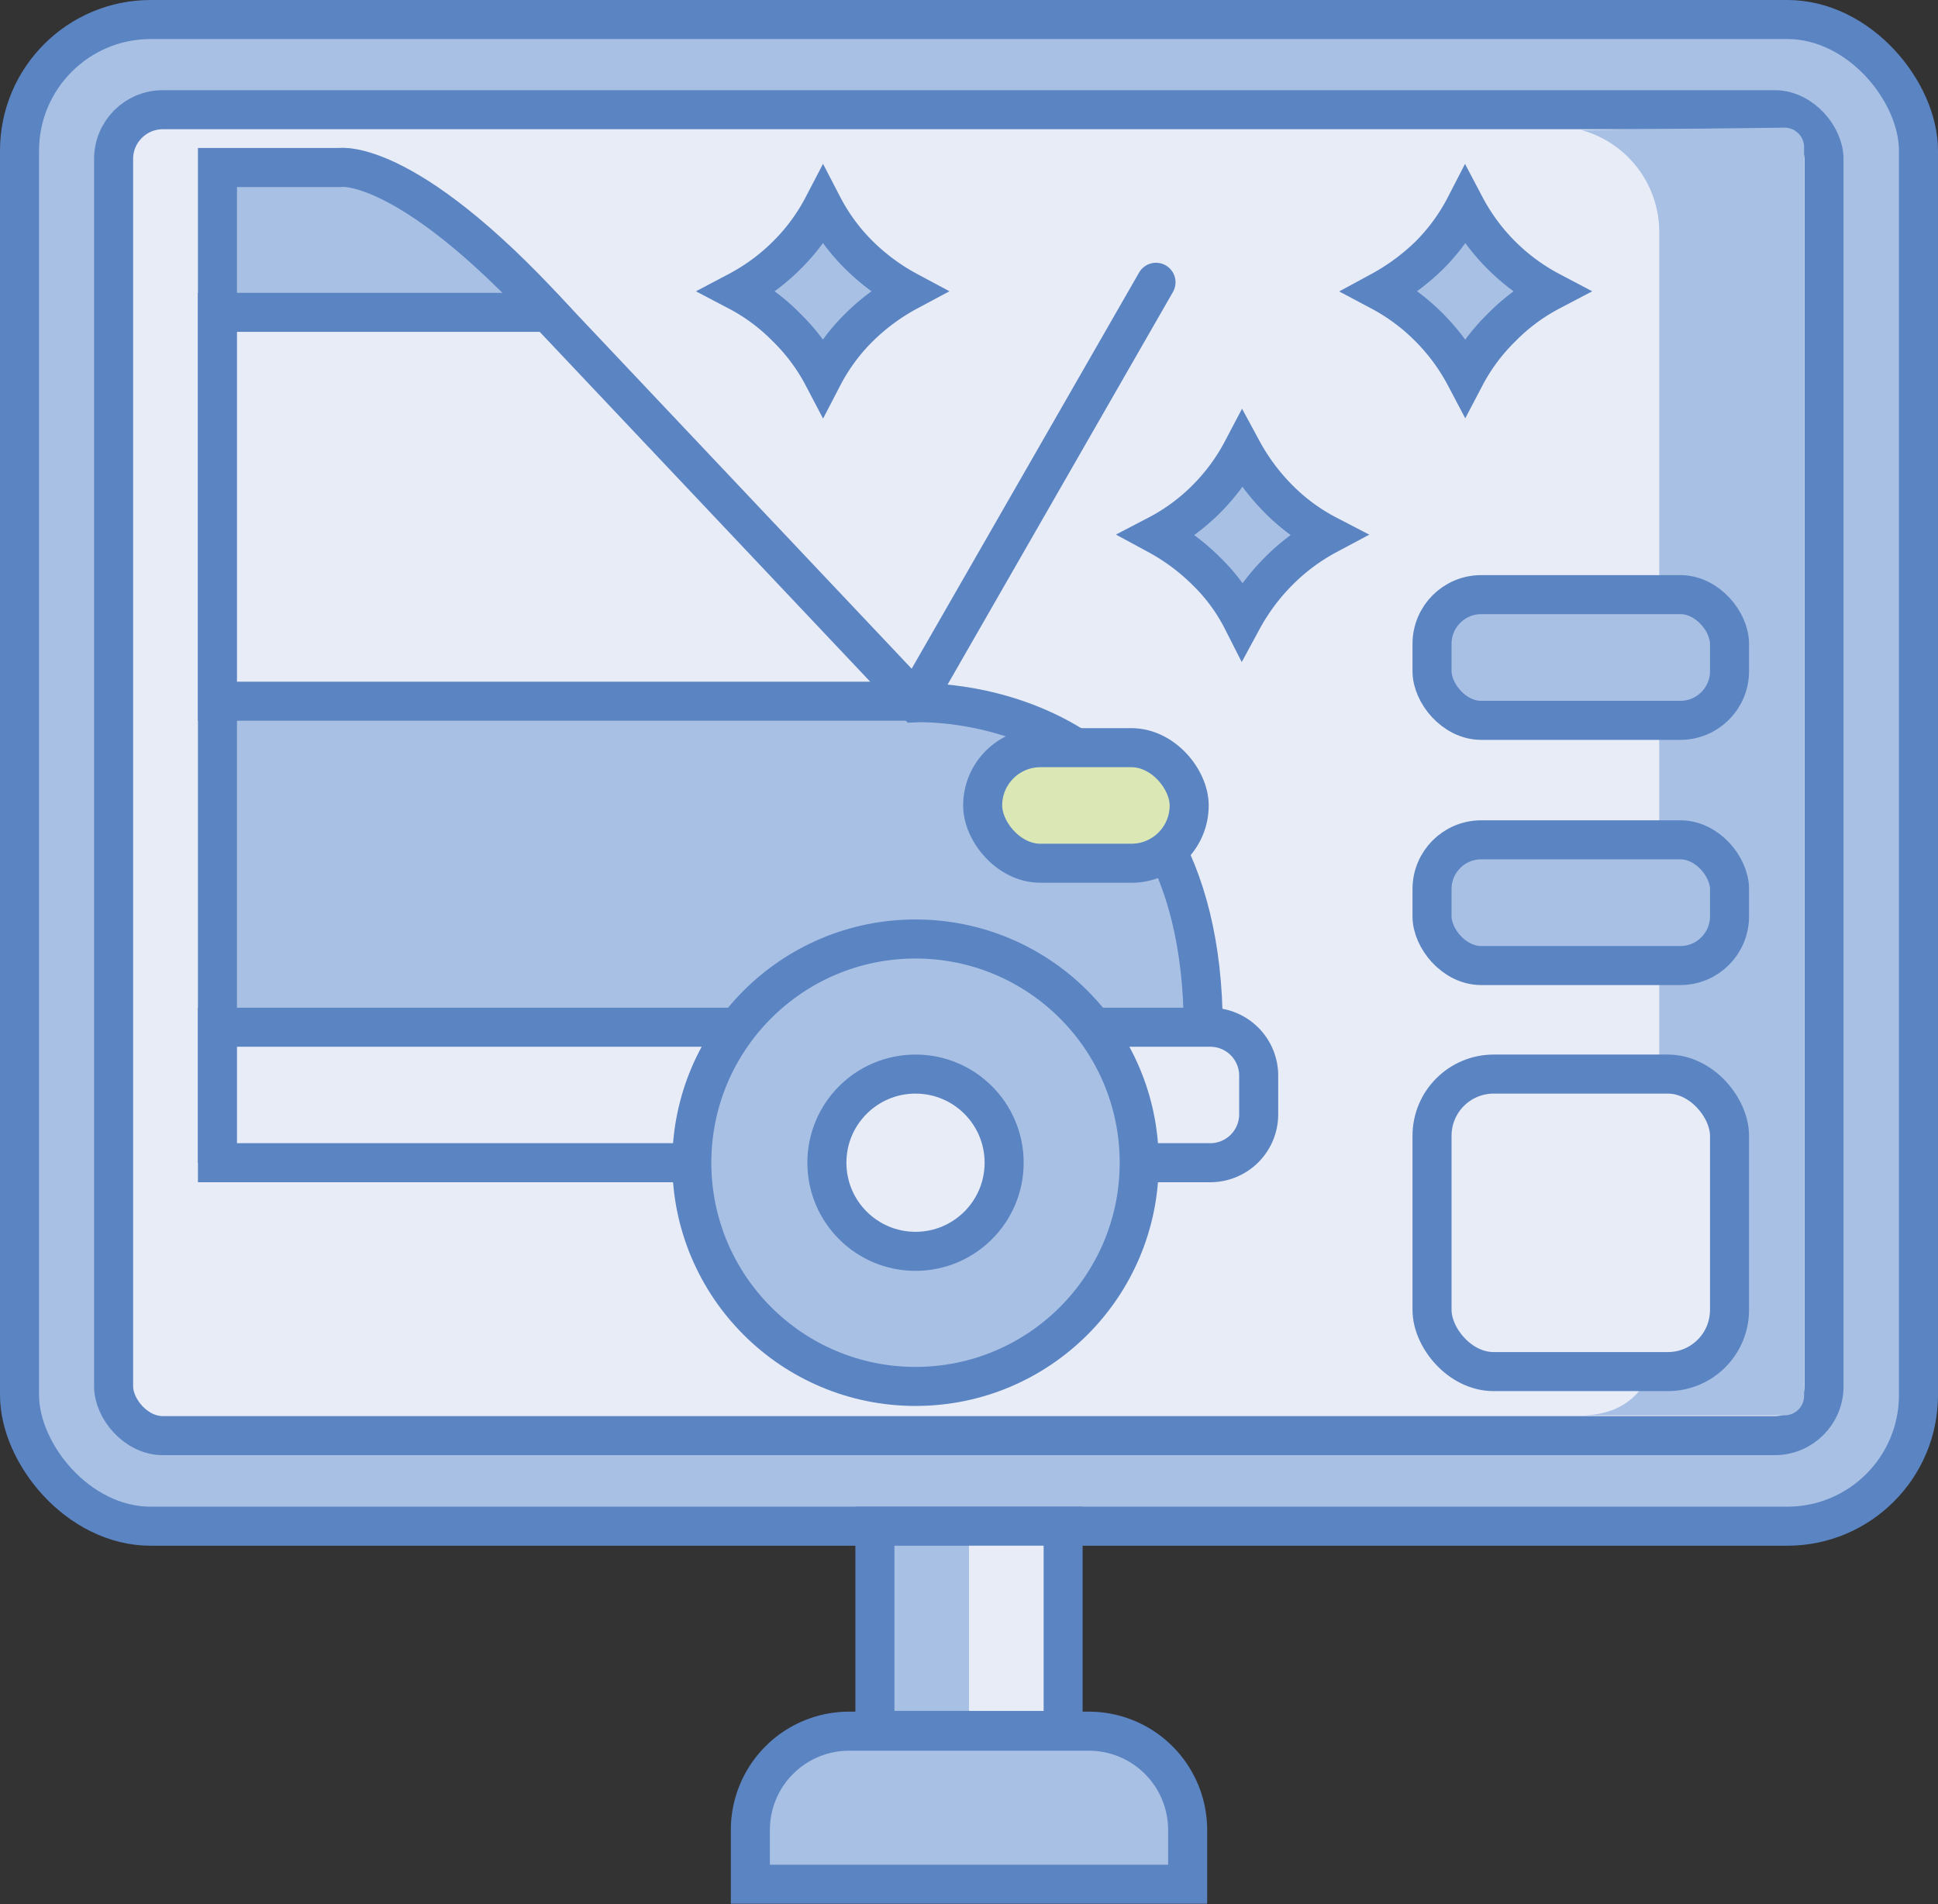 <svg xmlns="http://www.w3.org/2000/svg" viewBox="0 0 49.64 48.77"><rect x="0" y="0" width="49.64" height="48.77" fill="#333333" stroke="none"/><defs><style>.cls-1,.cls-4,.cls-8{fill:#a8c0e4;}.cls-1,.cls-2,.cls-3,.cls-4,.cls-5,.cls-6{stroke:#5b84c3;stroke-miterlimit:10;}.cls-1{stroke-width:0.75px;}.cls-2,.cls-5{fill:none;}.cls-3,.cls-7{fill:#e8ecf7;}.cls-5{stroke-linecap:round;}.cls-6{fill:#dbe8b5;}</style></defs><title>aboutA-icon-1</title><g id="Layer_2" data-name="Layer 2"><g id="Layer_1-2" data-name="Layer 1"><g id="aboutA-icon-1"><rect class="cls-1" x="0.5" y="0.5" width="48.64" height="38.59" rx="3.36"/><rect class="cls-2" x="0.5" y="0.5" width="48.64" height="38.59" rx="3.36"/><rect class="cls-3" x="2.91" y="2.81" width="43.81" height="33.96" rx="1.26"/><rect class="cls-4" x="22.41" y="39.09" width="4.82" height="5.23"/><path class="cls-4" d="M21.75,44.34h6.14a2.53,2.53,0,0,1,2.53,2.53v1.39a0,0,0,0,1,0,0H19.22a0,0,0,0,1,0,0V46.87A2.53,2.53,0,0,1,21.75,44.34Z"/><path class="cls-4" d="M5.57,29.78V4.29H8.7s1.81-.3,5.84,4.26S23.45,18,23.45,18s7.37-.37,7.37,8.35H5.57"/><path class="cls-3" d="M5.57,26.31H31a1.24,1.24,0,0,1,1.24,1.24v1A1.24,1.24,0,0,1,31,29.78H5.57a0,0,0,0,1,0,0V26.31A0,0,0,0,1,5.57,26.31Z"/><polygon class="cls-3" points="5.57 8 14.04 8 23.45 17.96 5.57 17.96 5.57 8"/><line class="cls-5" x1="23.45" y1="17.96" x2="29.61" y2="7.23"/><rect class="cls-6" x="25.17" y="19.15" width="5.29" height="2.96" rx="1.48"/><circle class="cls-4" cx="23.45" cy="29.78" r="5.73"/><circle class="cls-3" cx="23.45" cy="29.78" r="2.27"/><rect class="cls-7" x="24.82" y="39.59" width="1.91" height="4.23"/><path class="cls-8" d="M40.5,3.33a2.71,2.71,0,0,1,2,2.59V34s.1,2.25-2,2.25h5.19a.5.5,0,0,0,.52-.49v-32a.5.5,0,0,0-.52-.49Z"/><rect class="cls-3" x="36.68" y="27.51" width="7.62" height="7.62" rx="1.58"/><rect class="cls-4" x="36.68" y="21.51" width="7.62" height="3.22" rx="1.26"/><rect class="cls-4" x="36.68" y="15.23" width="7.62" height="3.22" rx="1.26"/><path class="cls-4" d="M23.26,7.46A5.44,5.44,0,0,0,22,8.39a5,5,0,0,0-.92,1.25,5,5,0,0,0-.93-1.25,5,5,0,0,0-1.25-.93,5.23,5.23,0,0,0,1.25-.92,5.06,5.06,0,0,0,.93-1.26A5,5,0,0,0,22,6.53,5.44,5.44,0,0,0,23.26,7.46Z"/><path class="cls-4" d="M39.71,7.46a5,5,0,0,0-1.25.93,5,5,0,0,0-.93,1.25,5.23,5.23,0,0,0-.92-1.25,5.17,5.17,0,0,0-1.25-.93,5.65,5.65,0,0,0,1.25-.92,5.06,5.06,0,0,0,.92-1.26,5.21,5.21,0,0,0,2.18,2.18Z"/><path class="cls-4" d="M34,13.7a5.23,5.23,0,0,0-1.25.93,5.44,5.44,0,0,0-.93,1.25,4.73,4.73,0,0,0-.92-1.25,5.44,5.44,0,0,0-1.25-.93,5.07,5.07,0,0,0,1.25-.92,5.17,5.17,0,0,0,.92-1.25,5.44,5.44,0,0,0,.93,1.25A5,5,0,0,0,34,13.7Z"/></g></g></g></svg>